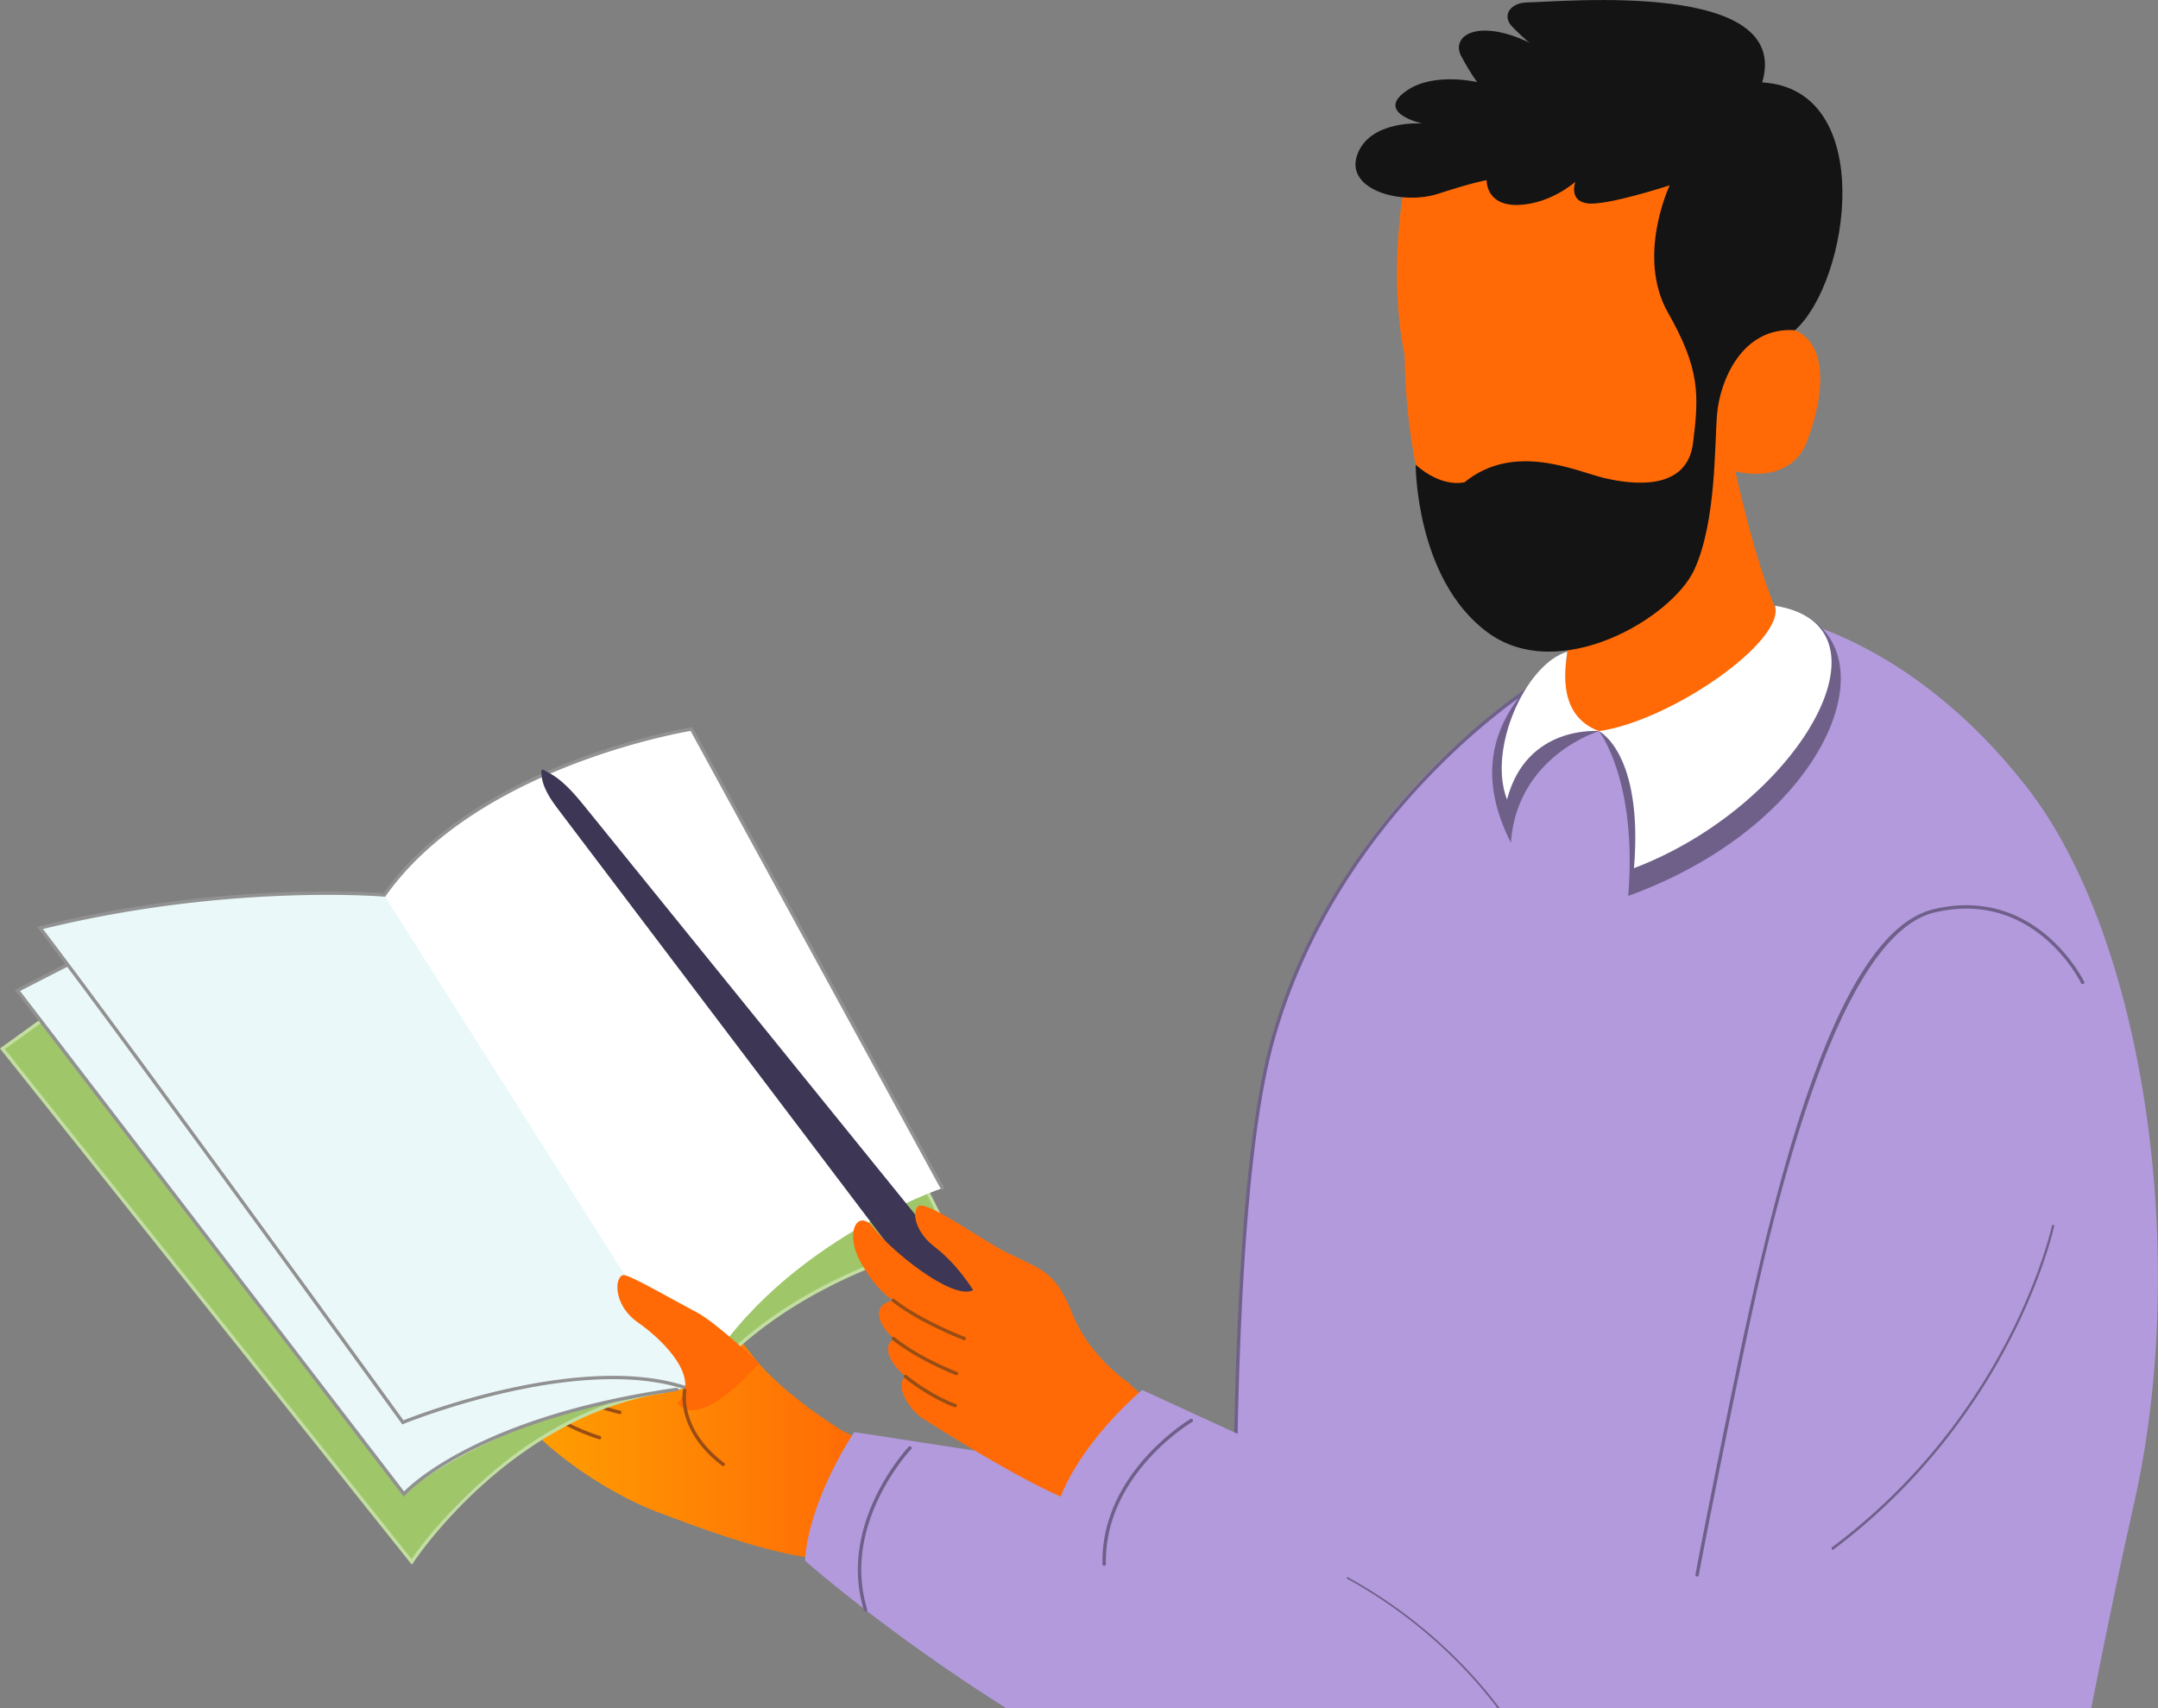 <svg width="120" height="95" fill="none" xmlns="http://www.w3.org/2000/svg"><rect width="100%" height="100%" fill="#808080" stroke="none"/><g clip-path="url(#a)"><path d="M46.693 79.48s-3.233-1.984-4.805-4.037c-1.572-2.053-2.296-2.5-3.808-2.27-1.512.23-5.129-.444-5.371.086-.243.53.705 1.724 1.872 1.834 1.167.11 2.184.907 2.184.907-.926.906-4.942-.02-6.089-.927-1.18-.85-1.52.73-.15 2.067 1.369 1.337.464.094.464.094-1.37.736-1.824.672-1.159.927-.678.736-1.556-.4-.877-.1-.993.508 3.506 4.559 7.89 6.14.85.307 5.369 2.1 8.212 2.428 2.965-1.606 2.89-6.56 2.89-6.56s-.842-.322-1.253-.589Z" fill="url(#b)"/><path d="M33.324 80.05a.095.095 0 0 0 .106-.117.094.094 0 0 0-.043-.06.093.093 0 0 0-.035-.012c-.022-.007-2.19-.696-3.182-1.679a.095.095 0 0 0-.134.135c1.025 1.015 3.169 1.701 3.26 1.725a.074.074 0 0 0 .028.008ZM34.455 78.643a.095.095 0 0 0 .022-.189c-.016 0-1.666-.42-2.22-.732a.095.095 0 0 0-.095.164c.577.325 2.2.735 2.268.756l.025.001Z" fill="#994D14"/><path d="M47.5 79.647c10.376 1.563 22.746 3.927 32.504 1.417a267.546 267.546 0 0 1-.48-5.14l19.695 4.878c-.939 11.05-4.854 22.085-15.307 23.173-17.67 1.84-39.145-17.174-39.145-17.174s.007-2.897 2.733-7.154Z" fill="#B29ADC"/><path d="M48.17 89.624a.095.095 0 0 0 .054-.116c-1.464-4.754 2.403-8.871 2.442-8.91a.093.093 0 0 0 .026-.069.096.096 0 0 0-.06-.086.097.097 0 0 0-.073.002.096.096 0 0 0-.03.02c-.04.042-3.984 4.24-2.487 9.1a.094.094 0 0 0 .082.068c.012.001.025 0 .037-.004l.01-.005Z" fill="#6F608A"/><path d="m38.452 40.545 14.64 28.714s-7.41.297-14.392 7.9c-10.843 1.068-15.804 9.706-15.804 9.706L.137 58.33s11-9.283 21.239-8.517c5.271-7.495 17.076-9.268 17.076-9.268Z" fill="#A0C66A"/><path d="m22.904 87.027.072-.11c.051-.08 5.343-8.098 13.923-9.432a.093.093 0 0 0 .062-.038.094.094 0 0 0 .017-.07.095.095 0 0 0-.108-.08c-8.116 1.262-13.31 8.436-13.984 9.408L.269 58.348l1.99-1.433a.095.095 0 0 0-.007-.158.096.096 0 0 0-.071-.011.096.096 0 0 0-.034.015l-2.15 1.55.062.077 22.845 28.639ZM40.676 75.29c.024 0 .047-.009.065-.025 5.127-4.803 12.149-6.175 12.219-6.189l.123-.022-1.566-3.098a.094.094 0 0 0-.092-.051.096.096 0 0 0-.065.033.097.097 0 0 0-.022.069c0 .012.004.024.01.035l1.453 2.874c-.966.207-7.396 1.72-12.189 6.211a.094.094 0 0 0 0 .134c.017.018.04.029.064.03Z" fill="#C2DEA0"/><path d="m38.452 40.545 13.94 25.526S42.85 69.305 38.7 77.154c-10.844 1.073-16.239 5.939-16.239 5.939L.972 55.085s10.165-6.04 20.404-5.274c5.271-7.494 17.076-9.267 17.076-9.267Z" fill="#EAF8F9"/><path d="m22.457 83.243.076-.087c.036-.042 3.759-4.169 15.106-5.786a.095.095 0 1 0-.027-.189c-10.53 1.5-14.55 5.166-15.143 5.764L1.115 55.115l2.693-1.381a.095.095 0 1 0-.087-.17L.826 55.053l.07.094 21.56 28.097Z" fill="#919191"/><path d="m38.452 40.545 13.94 25.526S42.85 69.305 38.7 77.154c-7.693-1.863-16.296 1.95-16.296 1.95L2.224 51.61s8.913-2.564 19.152-1.796c5.271-7.495 17.076-9.268 17.076-9.268Z" fill="#EAF8F9"/><path d="m38.452 40.545 13.94 25.526S42.85 69.305 38.7 77.154L21.376 49.812c5.271-7.494 17.076-9.267 17.076-9.267Z" fill="#fff"/><path d="m22.37 79.22.07-.028c.094-.038 9.527-3.874 15.575-1.947a.095.095 0 0 0 .113-.135.095.095 0 0 0-.056-.046c-5.838-1.852-14.757 1.577-15.635 1.927-.919-1.266-15.719-21.662-20.05-27.322 10.11-2.485 18.621-1.83 18.981-1.8h.054l.031-.045c4.955-6.982 15.991-9.006 16.948-9.174L52.31 66.116a.096.096 0 1 0 .167-.094L38.503 40.44l-.066.01c-.118.019-11.89 1.926-17.108 9.222-.82-.062-9.228-.613-19.128 1.844l-.141.035.088.115c4.326 5.64 20.021 27.276 20.18 27.496l.043.059Z" fill="#919191"/><path d="M42.208 75.825s-2.384-2.278-3.468-2.84c-1.083-.563-3.434-1.926-3.987-2.063-.553-.137-.781 1.579.72 2.628 1.5 1.05 3.542 3.148 2.195 4.496 1.335 1.58 4.54-2.221 4.54-2.221Z" fill="url(#c)"/><path d="M40.216 81.536a.094.094 0 0 0 .057-.17c-2.51-1.9-2.11-3.995-2.106-4.015a.095.095 0 0 0-.11-.113.096.096 0 0 0-.062.04.093.093 0 0 0-.014.034c-.005.022-.434 2.23 2.173 4.206a.1.1 0 0 0 .062.018Z" fill="#994D14"/><path d="M98.914 34.277s7.181 1.012 13.795 9.508c6.614 8.496 9.046 26.19 5.968 39.79-3.077 13.6-6.576 34.404-6.576 34.404s-7.181 1.587-22.134 1.592c-12.955 0-20.458-1.221-20.458-1.221s-2.095-42.45.441-56.792c3.118-17.663 17.092-24.455 17.092-24.455l11.872-2.826Z" fill="#B29ADC"/><path d="M88.914 40.662s2.152 2.747 1.626 9.166c11.912-4.32 15.2-15.01 8.126-16.143.606 1.952-5.73 6.404-9.752 6.977ZM88.914 40.662s-4.544 1.358-4.9 6.199c-2.99-5.877 1.23-9.128 3.136-10.621-.15 1.114-.504 3.563 1.764 4.422Z" fill="#6F608A"/><path d="M97.801 99.374c11.771-5.694 15.187-20.502 18.609-32.651.377 15.566 2.274 37.59-13.673 44.801-11.082 4.849-22.796-1.039-33.702-5.574-.114-3.685-.218-7.93-.284-12.344 9.376 5.348 19.342 10.466 29.05 5.768Z" fill="#B29ADC"/><path d="M69.511 118.446h.006a.09.09 0 0 0 .035-.01.09.09 0 0 0 .048-.054.095.095 0 0 0 .006-.036c-.026-.463-2.558-46.472 1.203-60.283 3.54-12.993 14.497-19.837 14.609-19.906a.096.096 0 0 0 .042-.058.094.094 0 0 0-.036-.099.095.095 0 0 0-.105-.004c-.112.068-11.133 6.952-14.692 20.02-3.77 13.837-1.236 59.877-1.21 60.34a.092.092 0 0 0 .03.063c.017.017.04.026.064.027Z" fill="#6F608A"/><path d="M95.886 23.309s1.958 10.494 4.075 12.696c-6.39 4.467-10.045 5.075-12.261 4.47a1.481 1.481 0 0 1-1.015-1.864c.845-2.677.354-4.671.354-4.671l6.099-11.263 2.748.632Z" fill="url(#d)"/><path d="M88.914 40.663s2.474 1.201 1.947 7.62c9.092-3.454 14.914-13.464 7.837-14.596.61 1.95-5.763 6.402-9.784 6.976ZM88.914 40.662s-4.021-.378-5.113 3.803c-1.092-2.801 1.026-7.528 3.349-8.22-.15 1.11-.504 3.558 1.764 4.417Z" fill="#fff"/><path d="M78.108 10.227s-.968 4.848 0 9.543c.088 6.777 2.044 13.02 5.385 14.536 3.341 1.517 10.739-.102 12.392-8.53 1.654-8.428-1.944-17.67-2.173-17.827-.229-.158-14.089-1.06-15.605 2.278Z" fill="url(#e)"/><path d="M95.654 21.028s.944-3.234 3.53-2.84c2.585.396 2.338 3.704 1.271 6.426-1.066 2.722-5.07 1.643-5.102.824-.031-.82.3-4.41.3-4.41Z" fill="url(#f)"/><path d="M92.847 10.306s-1.875 3.952-.094 7.086c1.78 3.134 1.729 4.556 1.392 7.248-.338 2.692-3.361 2.315-4.92 1.95-1.557-.366-5.007-2.038-7.787.232-1.431.278-2.716-.98-2.716-.98s-.016 6.347 3.978 9.315c3.993 2.968 10.313-.808 11.527-3.496 1.214-2.689 1.104-6.85 1.255-8.634.15-1.783 1.346-4.869 4.335-4.662 3.066-2.77 4.565-13.403-1.826-13.782C99.672-1.117 87.024.095 84.892.137c-.904.019-1.41.736-.79 1.36.84.851.986.892.986.892-2.95-1.418-4.44-.378-3.828.748.614 1.126.888 1.429.888 1.429s-2.368-.559-3.874.44c-1.907 1.267.812 1.862.812 1.862s-2.906-.219-3.612 1.735c-.706 1.954 2.457 2.835 4.497 2.173 2.04-.661 2.696-.756 2.696-.756s-.06 1.433 1.756 1.378c1.816-.055 3.178-1.288 3.178-1.288s-.401 1.067.68 1.203c1.083.136 4.566-1.007 4.566-1.007Z" fill="#141414"/><path d="M58.797 81.188c.19.078.398.1.6.062.651-.126.999-.908.89-1.563-.11-.654-.542-1.203-.96-1.718l-26.734-33.02a20.324 20.324 0 0 0-.635-.756 7.63 7.63 0 0 0-.699-.698 4.383 4.383 0 0 0-.937-.624.878.878 0 0 0-.142-.065c-.105-.027-.075.19-.072.243.006.083.016.165.031.247.032.163.079.323.142.477.135.315.305.615.507.893.104.15.213.297.323.441C39.962 56.8 48.814 68.488 57.666 80.176c.304.401.686.835 1.131 1.012Zm.43-1.418-.155.265-6.977-9.156 7.132 8.891Z" fill="#3D3654"/><path d="M53.044 71.303c-.019-.013-1.017-.7-1.134-.705-.117-.006-.166-.239-.198 0-.033.238-.148.654.147.994.295.339.077.268.486.536.26.18.529.347.806.5.147.07.593.37.567.082-.027-.288-.674-1.407-.674-1.407Z" fill="#3D3654"/><path d="M62.777 76.924s-2.207-1.469-3.157-3.875c-.95-2.405-1.706-2.415-3.725-3.433-1.367-.69-4.477-2.959-4.857-2.515-.38.443-.016 1.52.917 2.23 1.282.973 2.16 2.42 2.16 2.42-1.14.617-4.675-2.278-5.529-3.465-.901-1.138-1.661.284-.712 1.947.95 1.663 1.803 2.088 1.803 2.088-1.518.332-.521 1.708.048 2.135-.85.523.048 1.614.617 2.089-.617.567.238 1.878.996 2.362.76.484 5.261 3.343 7.907 4.44 3.292-.729 4.58-5.515 4.58-5.515s-.725-.542-1.048-.908Z" fill="url(#g)"/><path d="M115.804 54.64s-2.826-5.386-8.649-3.89c-5.822 1.495-10.95 26.462-12.786 36.84-10.069-.266-21.314-5.937-30.862-10.288-3.79 3.353-4.59 6.13-4.59 6.13s15.434 24.183 32.926 27.264c17.492 3.081 24.833-26.294 25.366-37.28.533-10.986-.177-15.1-1.405-18.776Z" fill="#B29ADC"/><path d="M101.911 86.197a.051.051 0 0 0 .031-.012c9.982-7.469 12.258-17.871 12.28-17.972a.087.087 0 0 0-.006-.055.083.083 0 0 0-.038-.04c-.034-.01-.067.015-.077.056-.022.104-2.286 10.444-12.223 17.877a.099.099 0 0 0-.028.05.089.089 0 0 0 .007.059.06.06 0 0 0 .054.037ZM84.583 96.926a.068.068 0 0 0 .048-.007.038.038 0 0 0 .012-.014.038.038 0 0 0 0-.035c-.03-.054-2.952-5.45-9.674-9.14a.063.063 0 0 0-.076.01.041.041 0 0 0 .019.062c6.69 3.673 9.599 9.042 9.627 9.096a.066.066 0 0 0 .044.028ZM94.369 87.684a.094.094 0 0 0 .094-.078c.008-.038.739-3.984 2.338-11.664 1.356-6.514 4.96-23.82 10.771-25.192 5.575-1.323 8.126 3.874 8.15 3.929.01.022.03.04.054.048.023.008.05.007.072-.004.023-.01.04-.03.049-.054a.096.096 0 0 0-.004-.073c-.026-.053-2.646-5.385-8.364-4.031-5.253 1.241-8.59 14.193-10.91 25.34-1.6 7.68-2.333 11.628-2.34 11.667a.095.095 0 0 0 .042.097c.01.007.022.012.034.014h.014ZM61.413 87.083a.094.094 0 0 0 .083-.095c-.103-4.974 4.741-7.872 4.795-7.903a.095.095 0 0 0 .044-.058.093.093 0 0 0-.01-.072.095.095 0 0 0-.13-.034c-.05.03-4.994 2.982-4.89 8.068a.094.094 0 0 0 .094.095l.014-.001Z" fill="#6F608A"/><path d="M53.617 74.538a.094.094 0 0 0 .088-.062.094.094 0 0 0-.023-.102.094.094 0 0 0-.032-.02c-.024-.009-2.448-.944-3.913-2.106a.096.096 0 0 0-.134.016.095.095 0 0 0 .016.134c1.489 1.18 3.939 2.124 3.968 2.133.01.004.02.006.03.007ZM53.188 76.482a.094.094 0 0 0 .033-.183c-.02-.008-2.019-.767-3.484-1.93a.096.096 0 0 0-.07-.02.096.096 0 0 0-.08.068.093.093 0 0 0 .008.072c.006.01.014.02.024.028 1.489 1.182 3.515 1.952 3.535 1.96.01.003.022.005.033.005ZM53.092 78.26a.096.096 0 1 0 .03-.189c-.012 0-1.246-.426-2.709-1.587a.096.096 0 0 0-.07-.02.094.094 0 0 0-.063.036.097.097 0 0 0-.02.07.097.097 0 0 0 .035.063c1.491 1.187 2.714 1.602 2.767 1.623.01.003.02.004.03.004Z" fill="#994D14"/></g><defs><linearGradient id="b" x1="47.946" y1="79.839" x2="28.71" y2="79.839" gradientUnits="userSpaceOnUse"><stop stop-color="#FF6A06"/><stop offset="1" stop-color="#FFA101"/></linearGradient><linearGradient id="c" x1="-6442.74" y1="6011.09" x2="-7099.34" y2="6011.09" gradientUnits="userSpaceOnUse"><stop stop-color="#FF6A06"/><stop offset="1" stop-color="#FFA101"/></linearGradient><linearGradient id="d" x1="-2729.82" y1="6054.7" x2="-4614.11" y2="6054.7" gradientUnits="userSpaceOnUse"><stop stop-color="#FF6A06"/><stop offset="1" stop-color="#FFA101"/></linearGradient><linearGradient id="e" x1="-4575.62" y1="6105.51" x2="-8253.25" y2="6105.51" gradientUnits="userSpaceOnUse"><stop stop-color="#FF6A06"/><stop offset="1" stop-color="#FFA101"/></linearGradient><linearGradient id="f" x1="-1064.82" y1="1949.79" x2="-1428.96" y2="1949.79" gradientUnits="userSpaceOnUse"><stop stop-color="#FF6A06"/><stop offset="1" stop-color="#FFA101"/></linearGradient><linearGradient id="g" x1="-9680.19" y1="13041.6" x2="-12522.1" y2="13041.6" gradientUnits="userSpaceOnUse"><stop stop-color="#FF6A06"/><stop offset="1" stop-color="#FFA101"/></linearGradient><clipPath id="a"><path fill="#fff" transform="matrix(-1 0 0 1 120 0)" d="M0 0h120v95H0z"/></clipPath></defs></svg>